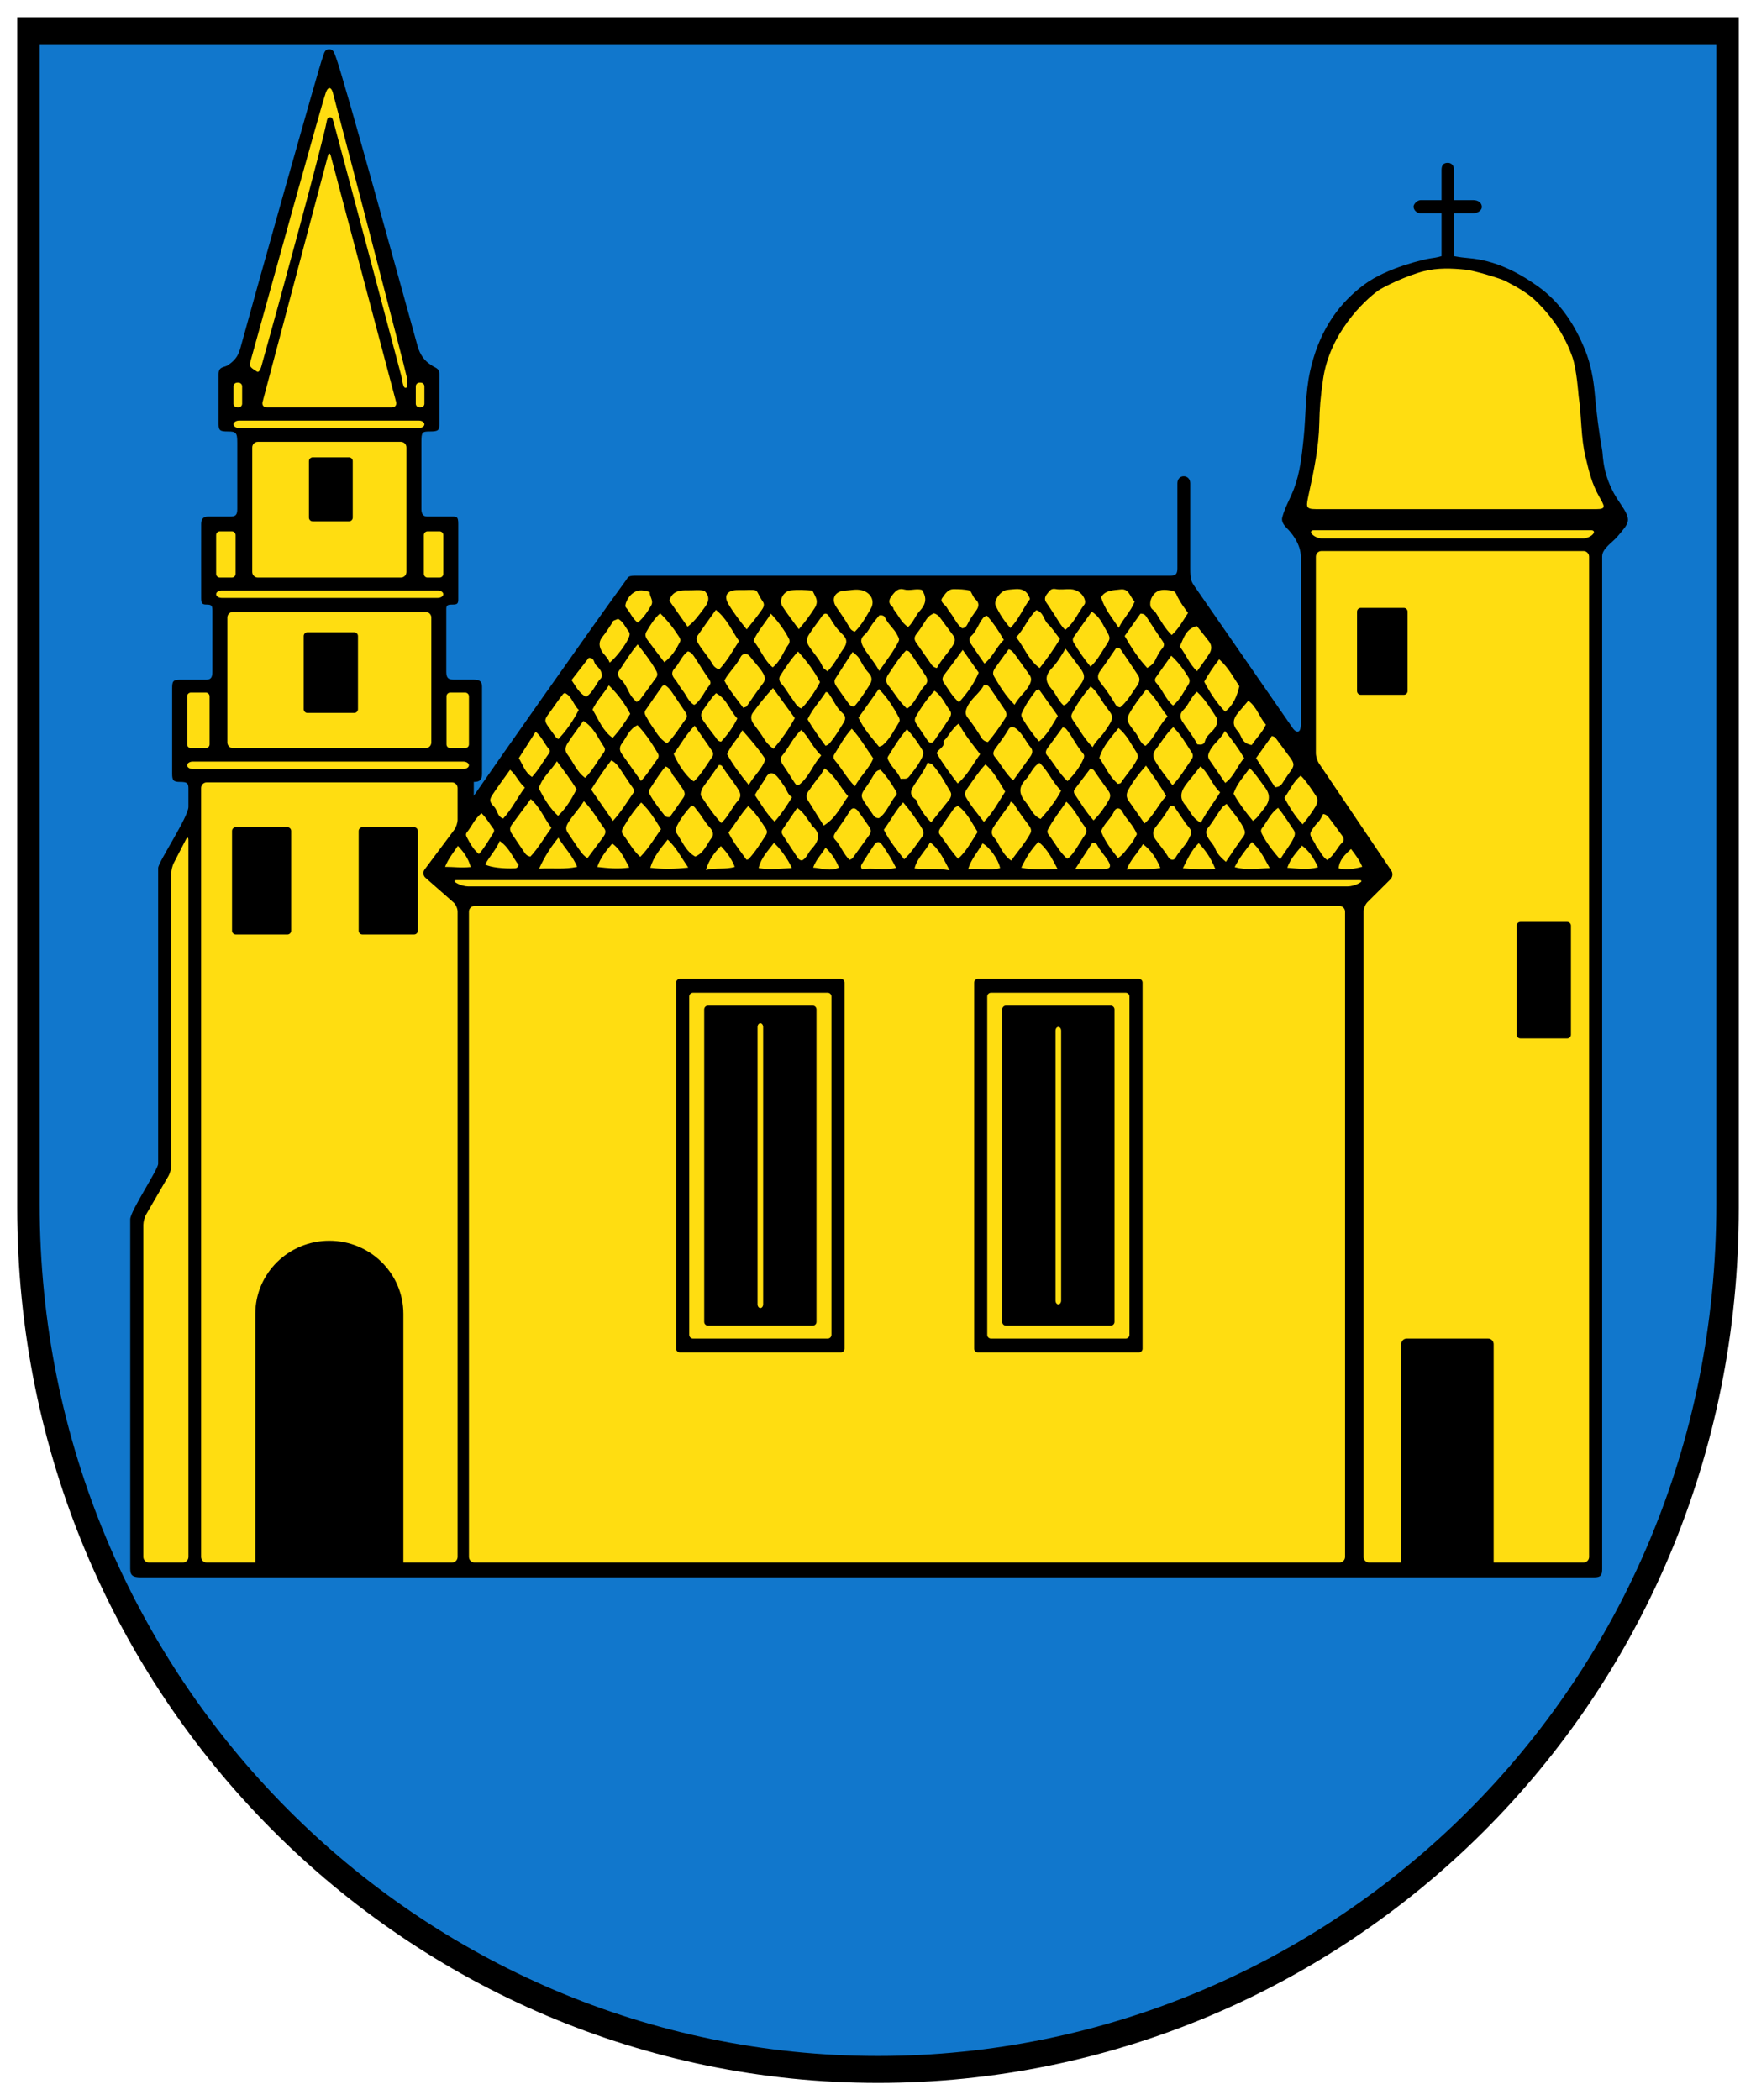 <?xml version="1.0" encoding="utf-8"?>
<!-- Generator: Adobe Illustrator 16.0.3, SVG Export Plug-In . SVG Version: 6.00 Build 0)  -->
<!DOCTYPE svg PUBLIC "-//W3C//DTD SVG 1.1//EN" "http://www.w3.org/Graphics/SVG/1.1/DTD/svg11.dtd">
<svg version="1.1" id="Wappen_Bad_Lausick" xmlns="http://www.w3.org/2000/svg" xmlns:xlink="http://www.w3.org/1999/xlink" x="0px"
	 y="0px" width="510px" height="610px" viewBox="0 0 510 610" enable-background="new 0 0 510 610" xml:space="preserve">
<path fill-rule="evenodd" clip-rule="evenodd" d="M5,350.927C5,318.147,5,5,5,5h500c0,0,0,310.559,0,345.927
	C505,495.485,390.243,605,255,605C118.785,605,5,493.335,5,350.927z"/>
<path fill-rule="evenodd" clip-rule="evenodd" fill="#1177CC" d="M11.521,349.729c0-31.925,0-336.901,0-336.901H498.48
	c0,0,0,302.457,0,336.901c0,140.788-111.765,247.446-243.48,247.446C122.339,597.175,11.521,488.422,11.521,349.729z"/>
<path fill-rule="evenodd" clip-rule="evenodd" d="M61.683,177.426c0-1.503-0.214-1.825-1.68-1.825c-1.362,0-1.579-0.383-1.579-1.934
	c-0.021-5.542,0-18.757,0-21.486c0-1.387,0.582-2.149,2.01-2.149c1.677,0,4.509,0,6.521,0c1.468,0,1.957-0.475,1.957-2.149
	c0-3.446,0-14.065,0-19.336c0-2.911-0.375-3.224-2.718-3.224c-2.243,0-2.717-0.271-2.717-2.148c0-3.894,0-10.697,0-14.503
	c0-2.355,1.732-1.825,2.852-2.685c2.322-1.593,3.038-3.086,3.624-5.373c3.167-11.656,22.941-82.095,23.735-83.871
	c0.453-1.009,0.431-2.37,1.836-2.427c1.415-0.056,1.613,1.271,2.03,2.31c1.962,4.88,20.709,73.033,23.75,83.987
	c0.707,2.436,1.956,4.176,3.863,5.373c1.183,0.93,2.44,0.833,2.44,2.685c0,3.813,0,12.282,0,14.503c0,1.769-0.279,2.148-2.707,2.148
	c-2.377,0-2.511,0.209-2.511,3.224c0,2.86,0,16.033,0,19.336c0,1.447,0.582,2.149,1.63,2.149c1.498,0,5.772-0.019,7.065,0
	c1.593,0,2.012,0,2.012,2.149c0,4.739,0,19.338,0,21.914c0,1.292-0.333,1.506-1.685,1.506c-1.451,0-1.795,0.222-1.795,1.289
	c0,3.25,0,15.198,0,18.193c0,1.852,0.55,2.327,2.298,2.327c1.852,0,4.299,0,5.692,0c1.714,0,2.392,0.537,2.392,2.04
	c0,3.851,0,22.363,0,25.246c0,1.838-0.647,2.418-2.392,2.418c-0.001,0.678-0.001,2.474,0,4.029
	c3.672-5.407,35.537-50.812,44.178-62.567c0.564-0.808,0.606-1.356,2.491-1.356c15.778,0,140.475,0,155.504,0
	c1.677,0,2.175-0.45,2.176-2.148c0-5.017-0.001-20.303,0-24.709c0.012-1.301,0.846-2.024,1.849-2.021
	c1.021-0.003,1.882,0.785,1.879,2.021c-0.011,4.474-0.007,19.714,0,24.709c0.005,3.376,0.299,3.801,1.269,5.259
	c2.972,4.272,25.405,36.665,28.63,41.345c0.899,1.16,2.243,1.546,2.245-1.483c0.008-12.671-0.002-33.296,0-48.311
	c-0.002-3.987-2.863-7.259-4.051-8.439c-0.951-0.941-1.658-1.993-1.363-3.17c0.762-2.898,2.327-5.478,3.384-8.271
	c1.793-4.739,2.288-9.657,2.812-14.601c0.69-6.548,0.449-13.157,1.905-19.668c2.3-10.283,7.188-18.817,15.82-25.168
	c6.649-4.894,17.628-7.298,18.91-7.478c0.961-0.136,2.198-0.302,3.427-0.683c-0.002-3.775-0.002-8.683,0-12.463
	c-1.803-0.009-4.564,0.006-6.063,0c-1.154,0.006-2.036-0.935-2.064-1.88c-0.029-0.814,1.117-1.94,2.064-1.934
	c1.564-0.006,4.412-0.006,6.063,0c-0.002-2.441,0-6.634,0-8.756c0-1.37,0.519-2.061,1.813-2.068c1.08-0.005,1.813,0.772,1.815,2.068
	c0.006,2.405-0.006,6.48,0.004,8.756c1.697-0.006,3.682-0.006,5.523,0c1.521-0.006,2.504,0.775,2.555,1.934
	c0.043,0.991-1.139,1.886-2.555,1.88c-1.658,0.008-3.467-0.002-5.523,0c-0.018,3.851,0.002,9.092,0,12.463
	c1.514,0.301,3.032,0.473,4.303,0.582c7.501,0.648,13.926,3.846,19.927,8.095c6.65,4.708,10.877,11.3,13.826,18.578
	c1.581,3.904,2.413,8.187,2.798,12.494c0.507,5.625,1.19,11.24,2.197,16.805c0.26,1.418-0.027,7.769,5.114,15.106
	c3.535,5.205,2.881,5.513-0.688,9.751c-1.513,1.796-4.44,3.476-4.456,5.758c0.002,5.607,0.002,287.926,0,294.103
	c0.002,1.866-0.385,2.471-2.335,2.47c-19.008,0-404.014,0-422.122,0c-2.262,0-3.044-0.533-3.044-2.47c0-20.961,0-85.091,0-101.521
	c0-2.377,8.108-14.465,8.108-16.116c0-7.458-0.006-81.026,0-85.945c0-1.627,8.791-14.816,8.793-17.727c0.002-0.793,0-3.489,0-5.37
	c0-1.524-0.379-1.88-2.445-1.88c-1.938,0-2.282-0.465-2.282-2.418c0-3.458,0-19.874,0-24.709c0-2.013,0.182-2.576,2.282-2.574
	c2.113-0.002,5.568-0.002,7.675-0.002c1.357,0,1.726-0.781,1.726-2.257C61.683,190.093,61.683,180.246,61.683,177.426z"/>
<g>
	<path fill-rule="evenodd" clip-rule="evenodd" fill="#FFDD11" d="M53.984,243.862c0.409-0.792,0.743-0.711,0.743,0.181v208.182
		c0,0.892-0.729,1.621-1.621,1.621h-9.854c-0.892,0-1.621-0.729-1.621-1.621v-96.452c0-0.892,0.366-2.252,0.814-3.023l6.48-11.164
		c0.448-0.771,0.814-2.131,0.814-3.023v-84.851c0-0.892,0.334-2.27,0.743-3.062L53.984,243.862z"/>
</g>
<g>
	<path fill-rule="evenodd" clip-rule="evenodd" fill="#FFDD11" d="M132.903,452.225c0,0.892-0.729,1.621-1.621,1.621H60.023
		c-0.892,0-1.621-0.729-1.621-1.621V228.873c0-0.892,0.729-1.621,1.621-1.621h71.259c0.892,0,1.621,0.729,1.621,1.621v9.225
		c0,0.892-0.437,2.206-0.97,2.92l-8.628,11.555c-0.533,0.714-0.422,1.78,0.248,2.369l8.132,7.145
		c0.67,0.588,1.218,1.799,1.218,2.691V452.225z"/>
</g>
<g>
	<path fill-rule="evenodd" clip-rule="evenodd" fill="#FFDD11" d="M137.818,453.846c-0.892,0-1.621-0.729-1.621-1.621V264.776
		c0-0.892,0.729-1.621,1.621-1.621h251.213c0.892,0,1.621,0.729,1.621,1.621v187.448c0,0.892-0.729,1.621-1.621,1.621H137.818z"/>
</g>
<path fill-rule="evenodd" clip-rule="evenodd" d="M117.151,381.629c0-11.737-9.625-21.248-21.499-21.248
	c-11.875,0-21.501,9.511-21.501,21.248l0,73.504h42.999V381.629z"/>
<g>
	<path fill-rule="evenodd" clip-rule="evenodd" fill="#FFDD11" d="M132.501,256.428c-0.778-0.436-0.685-0.792,0.207-0.792h261.976
		c0.892,0,0.984,0.356,0.207,0.792l-0.434,0.242c-0.777,0.436-2.144,0.792-3.035,0.792H135.969c-0.892,0-2.258-0.356-3.036-0.792
		L132.501,256.428z"/>
</g>
<g>
	<path fill-rule="evenodd" clip-rule="evenodd" fill="#FFDD11" d="M459.902,160.055c0.892,0,1.621,0.729,1.621,1.621v290.549
		c0,0.892-0.729,1.621-1.621,1.621h-62.25c-0.892,0-1.621-0.729-1.621-1.621V264.776c0-0.892,0.518-2.135,1.149-2.764l6.67-6.63
		c0.632-0.628,0.741-1.748,0.243-2.486l-21.012-31.154c-0.498-0.739-0.906-2.073-0.906-2.965v-57.101
		c0-0.892,0.729-1.621,1.621-1.621H459.902z"/>
</g>
<g>
	<path fill-rule="evenodd" clip-rule="evenodd" d="M432.184,455.673c0.892,0,1.621-0.729,1.621-1.621v-63.634
		c0-0.892-0.729-1.621-1.621-1.621h-23.605c-0.892,0-1.621,0.729-1.621,1.621v63.634c0,0.892,0.729,1.621,1.621,1.621H432.184z"/>
</g>
<g>
	<path fill-rule="evenodd" clip-rule="evenodd" fill="#FFDD11" d="M462.074,154.007c0.892,0,1.133,0.532,0.535,1.182
		s-1.815,1.182-2.707,1.182h-76.105c-0.892,0-2.11-0.532-2.709-1.182s-0.358-1.182,0.533-1.182H462.074z"/>
</g>
<path fill-rule="evenodd" clip-rule="evenodd" fill="#FFDD11" d="M463.695,147.883c-6.014,0.001-72.588,0-81.52,0
	c-3.197,0-2.787-0.832-2.041-4.492c1.49-6.754,2.891-13.504,3.031-20.47c0.089-4.262,0.301-7.218,1.096-12.754
	c1.92-13.339,11.904-22.806,15.993-25.749c1.631-1.176,8.545-4.46,13.304-5.656c4.04-1.014,8.047-0.848,12.1-0.436
	c2.758,0.28,10.3,2.658,11.362,3.205c3.355,1.727,6.654,3.491,9.393,6.207c4.638,4.604,8.095,9.813,10.271,15.996
	c1.241,3.538,1.769,11.069,1.792,11.237c0.906,5.951,0.605,12.036,2.048,17.924c1.057,4.304,1.735,7.413,3.906,11.323
	C466.006,146.984,466.615,147.883,463.695,147.883z"/>
<g>
	<path fill-rule="evenodd" clip-rule="evenodd" fill="#FFDD11" d="M125.271,215.662c0,0.892-0.729,1.621-1.621,1.621H67.652
		c-0.892,0-1.621-0.729-1.621-1.621V179.37c0-0.892,0.729-1.621,1.621-1.621l55.998,0c0.892,0,1.621,0.729,1.621,1.621V215.662z"/>
</g>
<g>
	<path fill-rule="evenodd" clip-rule="evenodd" fill="#FFDD11" d="M116.422,128.331c0.892,0,1.621,0.729,1.621,1.621v36.185
		c0,0.892-0.729,1.621-1.621,1.621h-41.54c-0.892,0-1.621-0.729-1.621-1.621v-36.185c0-0.892,0.729-1.621,1.621-1.621H116.422z"/>
</g>
<g>
	<path fill-rule="evenodd" clip-rule="evenodd" fill="#FFDD11" d="M95.236,45.242c0.229-0.862,0.603-0.862,0.831,0l18.979,71.532
		c0.229,0.862-0.314,1.567-1.206,1.567h-36.38c-0.892,0-1.434-0.705-1.206-1.567L95.236,45.242z"/>
</g>
<path fill-rule="evenodd" clip-rule="evenodd" fill="#FFDD11" d="M117.747,112.651c-0.749,0-0.952-2.531-1.177-3.402
	c-0.574-2.215-17.935-67.391-19.701-73.858c-0.151-0.303-0.193-1.323-0.996-1.322c-0.703,0.001-0.891,0.603-1.006,1.267
	c-1.001,5.69-13.919,53.167-18.96,71.076c-0.109,0.39-0.614,1.997-1.311,1.493c-0.713-0.469-1.368-0.816-1.791-1.326
	c-0.437-0.526-0.11-1.471,0.195-2.552C77.153,89.08,93.48,30.02,94.445,27.489c0.545-2.182,1.754-2.858,2.365-0.023
	c0.726,2.538,21.23,80.999,21.328,82.061C118.384,111.468,118.492,112.651,117.747,112.651z"/>
<g>
	<path fill-rule="evenodd" clip-rule="evenodd" fill="#FFDD11" d="M54.348,222.279c0-0.591,0.729-1.075,1.621-1.075h78.606
		c0.892,0,1.621,0.483,1.621,1.075c0,0.591-0.729,1.074-1.621,1.074H55.969C55.077,223.354,54.348,222.87,54.348,222.279z"/>
</g>
<g>
	<path fill-rule="evenodd" clip-rule="evenodd" fill="#FFDD11" d="M62.771,172.593c0-0.591,0.729-1.074,1.621-1.074h62.737
		c0.892,0,1.621,0.483,1.621,1.074s-0.729,1.074-1.621,1.074H64.393C63.501,173.667,62.771,173.184,62.771,172.593z"/>
</g>
<g>
	<path fill-rule="evenodd" clip-rule="evenodd" fill="#FFDD11" d="M67.826,123.243c0-0.591,0.729-1.074,1.621-1.074h52.193
		c0.892,0,1.621,0.483,1.621,1.074s-0.729,1.074-1.621,1.074H69.447C68.555,124.317,67.826,123.834,67.826,123.243z"/>
</g>
<g>
	<path fill-rule="evenodd" clip-rule="evenodd" fill="#FFDD11" d="M54.348,202.249c0-0.594,0.486-1.081,1.081-1.081h4.36
		c0.594,0,1.081,0.486,1.081,1.081v13.954c0,0.594-0.486,1.081-1.081,1.081h-4.36c-0.594,0-1.081-0.486-1.081-1.081V202.249z"/>
</g>
<g>
	<path fill-rule="evenodd" clip-rule="evenodd" fill="#FFDD11" d="M129.673,202.249c0-0.594,0.486-1.081,1.081-1.081h4.362
		c0.594,0,1.081,0.486,1.081,1.081v13.954c0,0.594-0.486,1.081-1.081,1.081h-4.362c-0.594,0-1.081-0.486-1.081-1.081V202.249z"/>
</g>
<g>
	<path fill-rule="evenodd" clip-rule="evenodd" fill="#FFDD11" d="M68.423,166.678c0,0.594-0.486,1.081-1.081,1.081h-3.491
		c-0.594,0-1.081-0.486-1.081-1.081V155.41c0-0.594,0.486-1.081,1.081-1.081h3.491c0.594,0,1.081,0.486,1.081,1.081V166.678z"/>
</g>
<g>
	<path fill-rule="evenodd" clip-rule="evenodd" fill="#FFDD11" d="M128.751,166.678c0,0.594-0.486,1.081-1.081,1.081h-3.492
		c-0.594,0-1.081-0.486-1.081-1.081V155.41c0-0.594,0.486-1.081,1.081-1.081h3.492c0.594,0,1.081,0.486,1.081,1.081V166.678z"/>
</g>
<g>
	<path fill-rule="evenodd" clip-rule="evenodd" fill="#FFDD11" d="M67.826,112.222c0-0.594,0.486-1.081,1.081-1.081h0.338
		c0.594,0,1.081,0.486,1.081,1.081v5.038c0,0.594-0.486,1.081-1.081,1.081h-0.338c-0.594,0-1.081-0.486-1.081-1.081V112.222z"/>
</g>
<g>
	<path fill-rule="evenodd" clip-rule="evenodd" fill="#FFDD11" d="M120.76,112.222c0-0.594,0.486-1.081,1.081-1.081h0.34
		c0.594,0,1.081,0.486,1.081,1.081v5.038c0,0.594-0.486,1.081-1.081,1.081h-0.34c-0.594,0-1.081-0.486-1.081-1.081V112.222z"/>
</g>
<g>
	<path fill-rule="evenodd" clip-rule="evenodd" d="M89.728,133.924c0-0.594,0.486-1.081,1.081-1.081h10.557
		c0.594,0,1.081,0.486,1.081,1.081v16.424c0,0.594-0.486,1.081-1.081,1.081H90.808c-0.594,0-1.081-0.486-1.081-1.081V133.924z"/>
</g>
<g>
	<path fill-rule="evenodd" clip-rule="evenodd" d="M103.966,205.996c0,0.594-0.486,1.081-1.081,1.081H89.287
		c-0.594,0-1.081-0.486-1.081-1.081v-21.257c0-0.594,0.486-1.081,1.081-1.081h13.599c0.594,0,1.081,0.486,1.081,1.081V205.996z"/>
</g>
<g>
	<path fill-rule="evenodd" clip-rule="evenodd" d="M84.565,270.347c0,0.594-0.486,1.081-1.081,1.081H68.471
		c-0.594,0-1.081-0.486-1.081-1.081v-28.993c0-0.594,0.486-1.081,1.081-1.081h15.014c0.594,0,1.081,0.486,1.081,1.081V270.347z"/>
</g>
<g>
	<path fill-rule="evenodd" clip-rule="evenodd" d="M121.343,270.347c0,0.594-0.486,1.081-1.081,1.081h-15.012
		c-0.594,0-1.081-0.486-1.081-1.081v-28.993c0-0.594,0.486-1.081,1.081-1.081h15.012c0.594,0,1.081,0.486,1.081,1.081V270.347z"/>
</g>
<g>
	<path fill-rule="evenodd" clip-rule="evenodd" d="M408.805,200.733c0,0.594-0.486,1.081-1.081,1.081h-12.51
		c-0.595,0-1.081-0.486-1.081-1.081v-23.085c0-0.594,0.486-1.081,1.081-1.081h12.51c0.595,0,1.081,0.486,1.081,1.081V200.733z"/>
</g>
<g>
	<path fill-rule="evenodd" clip-rule="evenodd" d="M456.252,300.535c0,0.594-0.486,1.081-1.081,1.081h-13.6
		c-0.595,0-1.081-0.486-1.081-1.081v-31.679c0-0.594,0.486-1.081,1.081-1.081h13.6c0.595,0,1.081,0.486,1.081,1.081V300.535z"/>
</g>
<g>
	<path fill-rule="evenodd" clip-rule="evenodd" d="M245.286,391.743c0,0.595-0.486,1.081-1.081,1.081h-46.752
		c-0.594,0-1.081-0.486-1.081-1.081V285.401c0-0.594,0.486-1.081,1.081-1.081h46.752c0.594,0,1.081,0.486,1.081,1.081V391.743z"/>
</g>
<g>
	<path fill-rule="evenodd" clip-rule="evenodd" fill="#FFDD11" d="M241.481,387.716c0,0.595-0.486,1.081-1.081,1.081h-39.144
		c-0.594,0-1.081-0.486-1.081-1.081V289.43c0-0.594,0.486-1.081,1.081-1.081H240.4c0.594,0,1.081,0.486,1.081,1.081V387.716z"/>
</g>
<g>
	<path fill-rule="evenodd" clip-rule="evenodd" d="M237.133,383.956c0,0.595-0.486,1.081-1.081,1.081h-30.448
		c-0.594,0-1.081-0.486-1.081-1.081v-90.767c0-0.594,0.486-1.081,1.081-1.081h30.448c0.594,0,1.081,0.486,1.081,1.081V383.956z"/>
</g>
<g>
	<path fill-rule="evenodd" clip-rule="evenodd" fill="#FFDD11" d="M220.014,298.292c0-0.594,0.367-1.081,0.815-1.081
		s0.815,0.486,0.815,1.081v80.56c0,0.595-0.367,1.081-0.815,1.081s-0.815-0.486-0.815-1.081V298.292z"/>
</g>
<g>
	<path fill-rule="evenodd" clip-rule="evenodd" d="M331.836,391.743c0,0.595-0.486,1.081-1.081,1.081h-46.752
		c-0.595,0-1.081-0.486-1.081-1.081V285.401c0-0.594,0.486-1.081,1.081-1.081h46.752c0.595,0,1.081,0.486,1.081,1.081V391.743z"/>
</g>
<g>
	<path fill-rule="evenodd" clip-rule="evenodd" fill="#FFDD11" d="M328.031,387.716c0,0.595-0.486,1.081-1.081,1.081h-39.143
		c-0.595,0-1.081-0.486-1.081-1.081V289.43c0-0.594,0.486-1.081,1.081-1.081h39.143c0.595,0,1.081,0.486,1.081,1.081V387.716z"/>
</g>
<g>
	<path fill-rule="evenodd" clip-rule="evenodd" d="M323.684,383.956c0,0.595-0.486,1.081-1.081,1.081h-30.447
		c-0.595,0-1.081-0.486-1.081-1.081v-90.767c0-0.594,0.486-1.081,1.081-1.081h30.447c0.595,0,1.081,0.486,1.081,1.081V383.956z"/>
</g>
<g>
	<path fill-rule="evenodd" clip-rule="evenodd" fill="#FFDD11" d="M307.377,378.86c-0.448,0-0.814-0.486-0.814-1.081v-78.414
		c0-0.594,0.366-1.081,0.814-1.081s0.814,0.486,0.814,1.081v78.414C308.191,378.374,307.825,378.86,307.377,378.86z"/>
</g>
<path fill-rule="evenodd" clip-rule="evenodd" fill="#FFDD11" d="M224.644,217.51c-1.297-0.971-2.12-1.88-2.796-3.009
	c-0.877-1.467-1.963-2.81-2.969-4.201c-0.774-1.075-1.007-2.235-0.201-3.332c1.737-2.364,3.559-4.667,5.824-7.108
	c2.141,2.952,4.167,5.743,6.334,8.728C229.117,211.758,227.029,214.689,224.644,217.51z"/>
<path fill-rule="evenodd" clip-rule="evenodd" fill="#FFDD11" d="M207.905,177.146c3.305,2.622,4.618,6.057,6.735,9.046
	c-1.781,2.771-3.367,5.695-5.752,8.231c-0.862-0.224-1.56-0.831-1.934-1.5c-1.178-2.108-2.859-3.858-4.099-5.918
	c-0.483-0.801-0.809-1.582-0.26-2.38C204.279,182.179,206.028,179.779,207.905,177.146z"/>
<path fill-rule="evenodd" clip-rule="evenodd" fill="#FFDD11" d="M317.332,217.009c-2.518-2.526-3.967-5.358-5.79-7.923
	c-0.43-0.604-0.525-1.182-0.154-1.905c1.431-2.797,3.257-5.312,5.355-7.804c1.733,1.313,2.587,3.153,3.656,4.726
	c2.911,4.269,3.803,3.531,0.412,8.429C319.778,214.027,318.313,215.122,317.332,217.009z"/>
<path fill-rule="evenodd" clip-rule="evenodd" fill="#FFDD11" d="M178.004,238.442c-2.264-3.263-4.251-6.129-6.322-9.114
	c1.86-2.896,3.699-5.732,5.858-8.483c1.544,0.765,2.321,2.192,3.141,3.388c1.007,1.471,1.934,3.008,3.008,4.444
	c0.388,0.517,0.613,1.125,0.229,1.671C182.071,232.984,180.445,235.792,178.004,238.442z"/>
<path fill-rule="evenodd" clip-rule="evenodd" fill="#FFDD11" d="M193.089,198.958c0.887,0.536,1.532,1.316,2.105,2.171
	c1.203,1.784,2.395,3.574,3.613,5.347c0.51,0.743,0.999,1.55,0.379,2.36c-1.794,2.345-3.228,4.976-5.447,7.08
	c-2.271-1.301-3.255-3.454-4.586-5.293c-0.604-0.832-1.053-1.772-1.586-2.657c-0.336-0.556-0.47-1.128-0.084-1.693
	c1.599-2.328,3.206-4.649,4.834-6.954C192.444,199.141,192.767,199.102,193.089,198.958z"/>
<path fill-rule="evenodd" clip-rule="evenodd" fill="#FFDD11" d="M324.188,188.198c0.777-0.061,1.089,0.134,1.275,0.409
	c1.717,2.523,3.43,5.052,5.104,7.606c0.649,0.993,0.323,2.02-0.28,2.889c-1.546,2.225-2.867,4.634-4.956,6.366
	c-0.656-0.093-1.061-0.333-1.348-0.828c-1.291-2.221-2.735-4.342-4.351-6.342c-0.938-1.161-0.995-2.213-0.075-3.458
	C321.215,192.602,322.751,190.276,324.188,188.198z"/>
<path fill-rule="evenodd" clip-rule="evenodd" fill="#FFDD11" d="M286.912,215.534c-1.623-0.267-1.986-1.487-2.562-2.374
	c-1.025-1.582-2.057-3.155-3.245-4.615c-0.812-0.993-0.783-1.835-0.278-3.028c1.128-2.655,3.727-4.117,4.914-6.523
	c0.877-0.189,1.367,0.216,1.702,0.701c1.47,2.112,2.888,4.257,4.323,6.388c0.569,0.843,0.772,1.661,0.141,2.608
	C290.341,211.04,288.803,213.407,286.912,215.534z"/>
<path fill-rule="evenodd" clip-rule="evenodd" fill="#FFDD11" d="M278.132,227.563c-2.24-2.991-4.37-5.77-6.08-8.809
	c0.535-1.318,2.501-1.758,1.985-3.533c1.135-0.939,1.742-2.297,2.717-3.371c0.508-0.562,0.904-1.226,1.738-1.667
	c1.662,3.282,4.001,6.036,6.174,8.877C282.482,222.052,280.992,225.177,278.132,227.563z"/>
<path fill-rule="evenodd" clip-rule="evenodd" fill="#FFDD11" d="M263.415,205.832c-2.254-2.017-3.691-4.642-5.543-6.923
	c-0.665-0.818-0.572-2.014,0.044-2.908c1.674-2.441,3.193-5.01,5.203-7.033c0.855,0.016,1.135,0.515,1.406,0.914
	c1.453,2.099,2.88,4.213,4.277,6.349c0.591,0.905,0.777,1.862-0.086,2.757c-1.832,1.901-2.618,4.54-4.591,6.338
	C263.945,205.487,263.729,205.612,263.415,205.832z"/>
<path fill-rule="evenodd" clip-rule="evenodd" fill="#FFDD11" d="M302.228,237.875c-2.357-1.026-2.952-3.274-4.303-4.86
	c-1.817-2.137-2.349-4.198-0.022-6.602c1.415-1.465,1.994-3.701,4.016-4.822c2.563,2.36,3.707,5.647,6.271,8.058
	C306.605,232.714,304.498,235.322,302.228,237.875z"/>
<path fill-rule="evenodd" clip-rule="evenodd" fill="#FFDD11" d="M269.422,221.519c0.709,0.268,1.122,0.3,1.331,0.522
	c2.179,2.355,3.641,5.191,5.265,7.909c0.466,0.776,0.173,1.687-0.396,2.405c-1.688,2.142-3.398,4.267-5.181,6.496
	c-1.583-1.508-2.732-3.255-3.731-5.107c-0.286-0.526-0.392-1.271-0.826-1.578c-2.001-1.413-1.269-2.78-0.229-4.365
	C266.965,225.811,268.409,223.896,269.422,221.519z"/>
<path fill-rule="evenodd" clip-rule="evenodd" fill="#FFDD11" d="M307.85,185.616c-1.822,2.996-3.749,5.681-5.898,8.434
	c-3.288-2.391-4.423-5.965-6.818-8.968c2.314-2.356,3.388-5.521,5.824-7.848c2.123,0.535,2.106,2.787,3.371,3.987
	C305.604,182.433,306.563,183.974,307.85,185.616z"/>
<path fill-rule="evenodd" clip-rule="evenodd" fill="#FFDD11" d="M272.111,194.038c-1.084-0.224-1.401-0.767-1.741-1.246
	c-1.438-2.024-2.838-4.069-4.267-6.101c-0.61-0.871-0.668-1.621,0.063-2.541c1.057-1.336,1.961-2.798,2.882-4.238
	c0.532-0.831,1.261-1.374,2.196-1.768c0.745,0.193,1.334,0.668,1.803,1.294c1.25,1.682,2.474,3.384,3.738,5.058
	c0.72,0.952,0.66,1.815,0.047,2.827C275.41,189.675,273.369,191.569,272.111,194.038z"/>
<path fill-rule="evenodd" clip-rule="evenodd" fill="#FFDD11" d="M209.493,239.071c-2.212-2.346-3.939-4.996-5.715-7.612
	c-0.458-0.674-0.211-1.306,0.004-1.954c0.334-1.004,1.083-1.751,1.675-2.594c1.119-1.596,2.254-3.183,3.329-4.697
	c0.966-0.105,1.1,0.631,1.399,1.084c1.423,2.143,3.125,4.093,4.417,6.334c0.619,1.07,0.522,2.017-0.211,2.844
	C212.618,234.478,211.632,237.025,209.493,239.071z"/>
<path fill-rule="evenodd" clip-rule="evenodd" fill="#FFDD11" d="M231.761,189.236c2.552,2.806,4.719,5.642,6.383,8.887
	c-1.078,2.313-4.205,6.749-5.438,7.642c-1.303-0.451-1.827-1.744-2.575-2.708c-1.14-1.47-1.975-3.16-3.268-4.555
	c-0.499-0.538-0.751-1.449-0.293-2.177C228.108,193.891,229.7,191.486,231.761,189.236z"/>
<path fill-rule="evenodd" clip-rule="evenodd" fill="#FFDD11" d="M255.307,216.9c-2.131-2.661-4.432-5.061-5.973-8.445
	c1.836-2.585,3.792-5.341,5.916-8.333c2.497,2.536,4.234,5.312,5.797,8.211c0.259,0.48,0.36,0.984,0.06,1.466
	c-1.45,2.317-2.632,4.824-4.757,6.664C256.168,216.623,255.883,216.667,255.307,216.9z"/>
<path fill-rule="evenodd" clip-rule="evenodd" fill="#FFDD11" d="M169.947,225.931c-2.5-1.782-3.459-4.631-5.211-6.886
	c-0.79-1.013-0.513-2.203,0.101-3.142c1.431-2.191,3.01-4.288,4.587-6.5c3.069,1.835,4.24,4.984,6.058,7.618
	c0.46,0.667,0.07,1.345-0.354,1.896C173.368,221.211,172.076,223.849,169.947,225.931z"/>
<path fill-rule="evenodd" clip-rule="evenodd" fill="#FFDD11" d="M154.149,232.099c2.708,2.38,3.897,5.583,5.991,8.363
	c-2.08,2.851-3.795,5.884-6.098,8.351c-1.154-0.193-1.532-0.92-1.961-1.539c-1.176-1.694-2.285-3.434-3.452-5.136
	c-0.613-0.896-0.629-1.742,0.018-2.612C150.44,237.111,152.229,234.692,154.149,232.099z"/>
<path fill-rule="evenodd" clip-rule="evenodd" fill="#FFDD11" d="M240.335,195.003c-0.608-0.531-1.174-0.793-1.349-1.215
	c-0.934-2.252-2.643-3.99-3.961-5.981c-0.818-1.236-0.892-2.205-0.066-3.507c1.149-1.812,2.49-3.478,3.704-5.237
	c0.817-1.186,1.565-1.073,2.294,0.241c0.984,1.776,2.114,3.418,3.62,4.834c1.546,1.455,1.583,2.648,0.307,4.42
	C243.393,190.625,242.315,192.987,240.335,195.003z"/>
<path fill-rule="evenodd" clip-rule="evenodd" fill="#FFDD11" d="M340.53,228.096c-1.836-2.532-3.739-4.719-5.146-7.275
	c-0.621-1.135-0.519-2.112,0.243-3.095c1.663-2.145,3-4.543,5.125-6.529c2.251,2.204,3.745,4.896,5.416,7.452
	c0.423,0.645,0.311,1.336-0.111,1.937C344.353,223.018,342.896,225.628,340.53,228.096z"/>
<path fill-rule="evenodd" clip-rule="evenodd" fill="#FFDD11" d="M356.226,233.484c1.785,2.411,3.7,4.464,4.957,7.011
	c0.468,0.954,0.597,1.586-0.1,2.521c-1.738,2.327-3.313,4.773-5.052,7.312c-1.224-1.095-2.471-2.183-3.075-3.789
	c-0.487-1.302-1.582-2.191-2.22-3.417c-0.524-1.008-0.555-1.889,0.043-2.599c1.595-1.903,2.717-4.117,4.245-6.058
	C355.28,234.139,355.679,233.922,356.226,233.484z"/>
<path fill-rule="evenodd" clip-rule="evenodd" fill="#FFDD11" d="M285.759,238.727c-1.949-2.501-3.825-4.684-5.241-7.217
	c-0.517-0.919-0.098-1.76,0.353-2.406c1.655-2.371,3.237-4.808,5.341-7.083c2.572,2.264,3.978,5.167,5.719,7.919
	C290,232.957,288.399,236.027,285.759,238.727z"/>
<path fill-rule="evenodd" clip-rule="evenodd" fill="#FFDD11" d="M184.873,203.892c-0.886-0.89-1.55-1.584-2.031-2.539
	c-0.722-1.432-1.37-2.961-2.59-4.081c-0.744-0.685-0.989-1.67-0.556-2.296c1.771-2.548,3.319-5.267,5.499-7.797
	c1.927,2.473,3.727,4.716,5.152,7.23c0.427,0.757,0.865,1.521,0.242,2.381c-1.556,2.141-3.106,4.286-4.685,6.409
	C185.716,203.45,185.354,203.576,184.873,203.892z"/>
<path fill-rule="evenodd" clip-rule="evenodd" fill="#FFDD11" d="M293.541,232.832c0.527,0.38,0.806,0.485,0.921,0.682
	c1.325,2.246,2.942,4.292,4.468,6.401c0.466,0.648,0.737,1.363,0.312,2.159c-1.521,2.847-3.672,5.229-5.558,7.893
	c-1.712-1.205-2.549-2.719-3.388-4.184c-0.47-0.814-0.828-1.699-1.488-2.381c-1.106-1.153-0.888-2.303-0.077-3.463
	c1.162-1.667,2.32-3.333,3.533-4.964C292.724,234.36,293.239,233.791,293.541,232.832z"/>
<path fill-rule="evenodd" clip-rule="evenodd" fill="#FFDD11" d="M239.5,223.178c3.048,2.169,4.479,5.4,6.836,8.112
	c-2.21,3.021-3.619,6.426-7.111,8.509c-1.622-2.593-3.116-4.982-4.609-7.373c-0.574-0.921-0.444-1.774,0.193-2.626
	c1.131-1.517,2.121-3.157,3.396-4.54C238.699,224.724,238.8,224.097,239.5,223.178z"/>
<path fill-rule="evenodd" clip-rule="evenodd" fill="#FFDD11" d="M319.286,220.146c1.038-3.511,3.418-5.912,5.564-8.681
	c2.521,2.117,3.682,4.727,5.214,7.053c0.398,0.6,0.567,1.336,0.126,2.176c-1.282,2.44-3.185,4.446-4.678,6.736
	c-0.104,0.159-0.474,0.152-0.827,0.253C322.27,225.681,321.071,222.792,319.286,220.146z"/>
<path fill-rule="evenodd" clip-rule="evenodd" fill="#FFDD11" d="M210.364,197.667c1.456-2.604,3.525-4.372,4.701-6.781
	c0.577-1.181,1.947-1.274,2.749-0.2c1.22,1.634,2.732,3.028,3.771,4.819c0.637,1.095,0.848,1.896-0.002,3
	c-1.645,2.134-3.146,4.377-4.679,6.595c-0.243,0.353-0.618,0.224-1.014,0.524C213.981,202.994,211.868,200.556,210.364,197.667z"/>
<path fill-rule="evenodd" clip-rule="evenodd" fill="#FFDD11" d="M169.569,232.71c2.526,2.538,4.03,5.347,5.903,7.884
	c0.682,0.925,0.281,1.779-0.318,2.582c-1.471,1.974-2.94,3.95-4.52,6.07c-0.836-0.458-1.453-1.163-1.974-1.88
	c-1.305-1.796-2.517-3.663-3.76-5.504c-0.627-0.934-0.592-1.693,0.043-2.776C166.243,236.874,168.097,235.125,169.569,232.71z"/>
<path fill-rule="evenodd" clip-rule="evenodd" fill="#FFDD11" d="M332.837,222.389c2.123,3.029,4.132,5.753,5.848,8.856
	c-2.295,2.442-3.567,5.601-6.281,7.932c-1.611-2.302-3.102-4.455-4.616-6.592c-0.729-1.027-0.711-2.027-0.113-3.116
	C329.033,226.996,330.719,224.765,332.837,222.389z"/>
<path fill-rule="evenodd" clip-rule="evenodd" fill="#FFDD11" d="M309.707,232.872c2.458,2.302,3.599,4.93,5.288,7.161
	c0.482,0.64,0.802,1.534,0.177,2.395c-1.545,2.132-2.648,4.567-4.497,6.491c-0.167,0.177-0.414,0.277-0.757,0.497
	c-2.255-2.007-3.6-4.703-5.405-7.037c-0.352-0.457-0.396-0.983-0.151-1.452C305.823,238.149,307.774,235.703,309.707,232.872z"/>
<path fill-rule="evenodd" clip-rule="evenodd" fill="#FFDD11" d="M195.665,219.019c1.911-2.673,3.549-5.619,6.073-8.243
	c1.822,2.632,3.463,4.988,5.086,7.359c0.37,0.54,0.382,1.176,0.025,1.698c-1.682,2.445-3.158,5.05-5.304,7.116
	C199.858,226.182,197.034,222.343,195.665,219.019z"/>
<path fill-rule="evenodd" clip-rule="evenodd" fill="#FFDD11" d="M339.116,208.098c-2.579,2.64-3.733,6.134-6.428,8.549
	c-1.615-0.813-1.916-2.562-2.889-3.801c-2.995-3.814-2.98-3.876-0.429-7.82c1.057-1.63,2.307-3.137,3.564-4.824
	C335.704,202.478,336.979,205.613,339.116,208.098z"/>
<path fill-rule="evenodd" clip-rule="evenodd" fill="#FFDD11" d="M256.688,241.009c1.992-2.696,3.348-5.476,5.62-7.953
	c2.117,2.54,3.977,5.019,5.545,7.708c0.429,0.735,0.464,1.616,0.016,2.211c-1.641,2.171-3.054,4.533-5.263,6.609
	C260.39,246.779,258.219,244.126,256.688,241.009z"/>
<path fill-rule="evenodd" clip-rule="evenodd" fill="#FFDD11" d="M348.762,238.974c-2.294-1.182-2.881-2.989-3.979-4.369
	c-0.105-0.131-0.131-0.334-0.245-0.452c-2.453-2.471-1.403-4.721,0.417-6.945c1.191-1.456,2.343-2.938,3.684-4.62
	c2.502,2.086,3.285,5.281,5.723,7.553C352.573,233.099,350.405,235.789,348.762,238.974z"/>
<path fill-rule="evenodd" clip-rule="evenodd" fill="#FFDD11" d="M309.445,188.394c1.701,2.251,3.056,4.001,4.358,5.783
	c1.362,1.858,1.343,2.837,0.067,4.597c-1.054,1.45-2.083,2.917-3.095,4.394c-0.479,0.704-0.914,1.432-1.889,1.713
	c-1.513-1.367-2.2-3.283-3.466-4.755c-1.802-2.096-2.083-3.767,0.079-6.042C306.953,192.558,308.158,190.648,309.445,188.394z"/>
<path fill-rule="evenodd" clip-rule="evenodd" fill="#FFDD11" d="M186.164,226.835c-1.923-2.713-3.729-5.277-5.557-7.825
	c-0.748-1.042-0.742-2.078,0.018-3.071c1.379-1.801,2.075-4.158,4.528-5.305c2.331,2.431,4.207,5.263,5.917,8.215
	c0.351,0.602,0.238,1.138-0.16,1.666C189.375,222.54,188.127,224.782,186.164,226.835z"/>
<path fill-rule="evenodd" clip-rule="evenodd" fill="#FFDD11" d="M248.287,228.39c-2.328-2.364-3.731-5.062-5.675-7.355
	c-0.442-0.521-0.767-1.176-0.315-1.895c1.581-2.521,2.984-5.169,5.092-7.486c2.494,2.75,4.214,5.784,6.239,8.639
	C252.38,223.32,249.855,225.428,248.287,228.39z"/>
<path fill-rule="evenodd" clip-rule="evenodd" fill="#FFDD11" d="M238.502,219.42c-2.259,2.566-3.32,5.648-5.651,7.862
	c-1.174,1.114-1.402,1.125-2.261-0.204c-1.061-1.644-2.102-3.304-3.207-4.919c-0.591-0.861-0.937-1.85-0.268-2.625
	c2.001-2.322,3.131-5.282,5.619-7.528C235.001,214.249,236.102,217.214,238.502,219.42z"/>
<path fill-rule="evenodd" clip-rule="evenodd" fill="#FFDD11" d="M326.637,184.728c1.618-2.284,3.137-4.424,4.589-6.473
	c0.885-0.038,1.344,0.314,1.688,0.833c1.547,2.347,3.039,4.731,4.662,7.024c0.608,0.856,0.667,1.431-0.025,2.232
	c-0.887,1.021-1.464,2.248-2.068,3.461c-0.448,0.906-1.229,1.624-2.29,2.203C330.597,191.213,328.57,188.123,326.637,184.728z"/>
<path fill-rule="evenodd" clip-rule="evenodd" fill="#FFDD11" d="M294.255,226.694c-2.28-2.132-3.575-4.765-5.423-6.97
	c-0.566-0.675-0.316-1.527,0.144-2.161c1.345-1.87,2.762-3.679,3.915-5.687c0.587-1.024,1.484-0.881,2.487-0.023
	c1.733,1.489,2.583,3.606,4.004,5.314c0.678,0.815,0.457,1.748-0.16,2.601C297.581,222.025,295.969,224.299,294.255,226.694z"/>
<path fill-rule="evenodd" clip-rule="evenodd" fill="#FFDD11" d="M340.854,234.011c0.92,1.345,1.922,2.809,2.918,4.273
	c0.238,0.35,0.43,0.739,0.708,1.055c1.899,2.171,1.877,2.208,0.592,4.654c-0.997,1.894-2.674,3.291-3.689,5.183
	c-0.449,0.839-1.52,0.705-2.073-0.233c-1.094-1.841-2.521-3.429-3.745-5.168c-0.83-1.182-0.895-2.306,0.054-3.517
	c1.374-1.75,2.759-3.503,3.838-5.462C339.694,234.361,340.002,233.898,340.854,234.011z"/>
<path fill-rule="evenodd" clip-rule="evenodd" fill="#FFDD11" d="M294.661,204.705c-2.692-2.672-4.311-5.447-5.942-8.216
	c-0.592-0.998-0.163-1.819,0.396-2.605c1.234-1.747,2.505-3.469,3.832-5.3c0.963,0.281,1.486,1.077,2.017,1.805
	c1.371,1.858,2.673,3.761,4.026,5.632c0.621,0.858,0.589,1.614,0.137,2.604C298.082,200.896,295.975,202.279,294.661,204.705z"/>
<path fill-rule="evenodd" clip-rule="evenodd" fill="#FFDD11" d="M201.925,248.804c-2.76-1.513-3.764-4.423-5.428-6.813
	c-0.528-0.757-0.224-1.434,0.138-2.157c1.085-2.174,2.552-4.067,4.234-5.887c0.941,0.248,1.214,1.053,1.752,1.667
	c1.239,1.415,2.025,3.128,3.326,4.502c0.808,0.854,1.597,2.061,0.72,3.246C205.248,245.28,204.442,247.747,201.925,248.804z"/>
<path fill-rule="evenodd" clip-rule="evenodd" fill="#FFDD11" d="M186.229,233.097c2.487,2.348,4.067,5.025,5.745,7.745
	c-1.94,2.74-3.605,5.578-6.016,8.049c-2.225-1.974-3.41-4.463-5.073-6.582c-0.465-0.593-0.288-1.265,0.099-1.915
	C182.468,237.901,184.032,235.469,186.229,233.097z"/>
<path fill-rule="evenodd" clip-rule="evenodd" fill="#FFDD11" d="M201.578,204.743c-1.689-0.993-2.211-2.842-3.338-4.218
	c-0.854-1.045-1.441-2.32-2.331-3.374c-0.842-0.994-0.939-2.001-0.004-2.979c1.462-1.527,2.08-3.719,3.902-4.989
	c1.194,0.328,1.678,1.381,2.192,2.141c1.29,1.911,2.432,3.919,3.809,5.781c0.398,0.537,0.814,1.216,0.274,1.88
	c-1.402,1.722-2.234,3.848-3.902,5.38C202.007,204.526,201.774,204.623,201.578,204.743z"/>
<path fill-rule="evenodd" clip-rule="evenodd" fill="#FFDD11" d="M255.352,194.869c-1.577-2.963-3.552-4.811-4.761-7.202
	c-0.649-1.289-0.728-2.273,0.565-3.355c0.954-0.796,1.482-2.079,2.249-3.112c0.644-0.871,1.354-1.693,1.963-2.448
	c0.82-0.139,1.447,0.091,1.702,0.665c0.841,1.883,2.574,3.129,3.489,4.957c0.314,0.635,0.776,1.22,0.432,1.908
	C259.538,189.181,257.544,191.718,255.352,194.869z"/>
<path fill-rule="evenodd" clip-rule="evenodd" fill="#FFDD11" d="M247.618,189.374c0.981,0.788,1.646,1.322,2.052,2.087
	c0.754,1.427,1.537,2.828,2.649,4.027c0.998,1.073,1.056,2.167,0.243,3.45c-1.412,2.225-2.828,4.433-4.517,6.32
	c-0.763-0.035-1.181-0.378-1.481-0.785c-1.213-1.653-2.394-3.333-3.572-5.012c-0.513-0.733-0.884-1.539-0.347-2.388
	C244.235,194.562,245.868,192.073,247.618,189.374z"/>
<path fill-rule="evenodd" clip-rule="evenodd" fill="#FFDD11" d="M317.067,177.675c2.32,1.428,3.088,3.495,4.157,5.313
	c1.48,2.515,1.308,2.491-0.44,5.168c-1.199,1.839-2.199,3.799-4.061,5.464c-1.866-2.208-3.415-4.531-4.875-6.919
	c-0.354-0.579-0.339-1.2,0.015-1.704C313.555,182.559,315.301,180.152,317.067,177.675z"/>
<path fill-rule="evenodd" clip-rule="evenodd" fill="#FFDD11" d="M161.743,221.122c2.235,3.005,4.105,5.432,5.713,8.145
	c-1.448,2.726-2.918,5.392-5.374,7.703c-2.357-2.167-3.942-4.837-5.401-7.602c-0.284-0.535-0.007-0.969,0.202-1.446
	C157.961,225.446,160.039,223.747,161.743,221.122z"/>
<path fill-rule="evenodd" clip-rule="evenodd" fill="#FFDD11" d="M211.572,241.822c2.02-2.608,3.544-5.291,5.716-7.686
	c2.198,2.046,3.705,4.327,5.175,6.628c0.338,0.529,0.399,1.142,0.027,1.711c-1.579,2.437-3.084,4.93-5.088,7.066
	c-0.097,0.104-0.31,0.101-0.59,0.185C215.03,247.182,212.983,244.768,211.572,241.822z"/>
<path fill-rule="evenodd" clip-rule="evenodd" fill="#FFDD11" d="M231.52,234.659c1.98,1.326,2.764,3.101,3.945,4.543
	c0.159,0.195,0.183,0.519,0.368,0.671c2.89,2.382,1.787,4.653-0.225,6.846c-0.925,1.007-1.301,2.445-2.585,3.163
	c-0.594,0.09-1.042-0.269-1.308-0.661c-1.485-2.186-2.907-4.412-4.354-6.62c-0.359-0.548-0.476-1.109-0.092-1.678
	C228.632,238.899,230.008,236.884,231.52,234.659z"/>
<path fill-rule="evenodd" clip-rule="evenodd" fill="#FFDD11" d="M347.617,200.921c2.411,2.212,3.911,4.811,5.553,7.292
	c0.711,1.081,0.29,2.384-0.52,3.467c-0.887,1.188-2.287,1.997-2.68,3.569c-0.265,1.077-1.15,1.118-2.225,0.959
	c-1.138-2.293-2.852-4.33-4.302-6.54c-0.853-1.304-0.813-2.414,0.243-3.45C345.231,204.71,345.838,202.535,347.617,200.921z"/>
<path fill-rule="evenodd" clip-rule="evenodd" fill="#FFDD11" d="M283.934,241.653c-1.852,2.811-3.216,5.583-5.675,7.782
	c-2.064-2.289-3.603-4.747-5.332-7.06c-0.47-0.632-0.19-1.286,0.234-1.895c1.3-1.868,2.553-3.763,3.871-5.615
	c0.232-0.324,0.688-0.492,1.155-0.811C280.896,235.987,282.192,238.92,283.934,241.653z"/>
<path fill-rule="evenodd" clip-rule="evenodd" fill="#FFDD11" d="M239.758,216.619c-1.888-2.575-3.705-5.039-5.207-7.698
	c1.389-2.988,3.638-5.26,5.294-7.899c0.687-0.012,0.854,0.468,1.158,0.892c1.18,1.654,1.892,3.584,3.485,5.009
	c1.347,1.203,1.206,1.951,0.156,3.57c-1.027,1.586-1.941,3.243-3.151,4.71C241.06,215.728,240.711,216.331,239.758,216.619z"/>
<path fill-rule="evenodd" clip-rule="evenodd" fill="#FFDD11" d="M308.66,211.258c0.479,0.2,0.791,0.233,0.934,0.406
	c1.896,2.288,3.078,5.059,5.051,7.305c0.336,0.387,0.26,0.942,0.026,1.461c-1.091,2.43-2.646,4.506-4.647,6.453
	c-2.52-2.329-3.888-5.238-5.987-7.574c-0.574-0.641-0.188-1.484,0.284-2.135C305.726,215.232,307.152,213.31,308.66,211.258z"/>
<path fill-rule="evenodd" clip-rule="evenodd" fill="#FFDD11" d="M271.407,200.634c2.21,1.566,3.084,3.888,4.506,5.792
	c0.552,0.736,0.226,1.563-0.169,2.183c-1.422,2.227-2.92,4.413-4.449,6.569c-0.583,0.821-1.348,0.706-1.895-0.081
	c-1.122-1.607-2.162-3.267-3.281-4.873c-0.506-0.723-0.546-1.367-0.102-2.135C267.555,205.434,269.272,202.917,271.407,200.634z"/>
<path fill-rule="evenodd" clip-rule="evenodd" fill="#FFDD11" d="M224.409,193.839c-2.563-2.162-3.56-5.282-5.572-7.737
	c1.236-2.852,3.318-5.009,5.045-7.842c2.223,2.386,3.894,4.682,5.236,7.231c0.305,0.581,0.221,1.24-0.065,1.627
	C227.488,189.24,226.807,191.939,224.409,193.839z"/>
<path fill-rule="evenodd" clip-rule="evenodd" fill="#FFDD11" d="M370.326,228.657c-1.821-2.785-3.649-5.574-5.529-8.451
	c1.535-2.15,3.09-4.325,4.571-6.4c0.967,0.121,1.219,0.693,1.572,1.173c1.22,1.66,2.444,3.315,3.681,4.962
	c1.409,1.875,1.375,2.508-0.086,4.447c-0.768,1.018-1.427,2.113-2.14,3.173C371.997,228.155,371.495,228.593,370.326,228.657z"/>
<path fill-rule="evenodd" clip-rule="evenodd" fill="#FFDD11" d="M248.27,183.48c-1.014-0.33-1.343-0.88-1.62-1.381
	c-1.124-2.029-2.494-3.892-3.782-5.813c-1.582-2.361-0.374-4.579,2.514-4.72c1.661-0.083,3.252-0.559,5.01-0.087
	c2.508,0.671,3.835,3.079,2.501,5.336C251.517,179.144,250.237,181.551,248.27,183.48z"/>
<path fill-rule="evenodd" clip-rule="evenodd" fill="#FFDD11" d="M363.898,238.434c-2.134-2.54-4.057-5.102-5.636-7.919
	c0.938-2.84,2.938-4.916,4.682-7.382c1.81,1.709,3.008,3.679,4.415,5.526c2.176,2.849,0.952,4.841-0.847,6.974
	C365.795,236.481,365.277,237.501,363.898,238.434z"/>
<path fill-rule="evenodd" clip-rule="evenodd" fill="#FFDD11" d="M345.043,178.03c-1.469,2.23-2.679,4.563-4.746,6.43
	c-1.994-1.961-3.237-4.283-4.615-6.478c-0.439-0.702-1.274-0.955-1.514-1.802c-0.436-1.548,0.48-3.703,2.156-4.485
	c1.303-0.614,2.709-0.322,4.08-0.107c1.065,0.167,1.24,1.057,1.615,1.821c0.38,0.766,0.836,1.497,1.307,2.215
	C343.796,176.34,344.318,177.022,345.043,178.03z"/>
<path fill-rule="evenodd" clip-rule="evenodd" fill="#FFDD11" d="M217.456,227.981c-2.467-3.023-4.537-5.793-6.276-8.876
	c0.947-2.616,3.141-4.394,4.406-7.006c2.523,2.863,4.825,5.542,6.701,8.427C221.375,223.372,219.103,225.11,217.456,227.981z"/>
<path fill-rule="evenodd" clip-rule="evenodd" fill="#FFDD11" d="M317.604,238.291c-2.172-2.391-3.734-5.044-5.458-7.582
	c-0.307-0.454-0.365-0.994-0.021-1.457c1.527-2.042,3.079-4.071,4.551-6.014c1.055,0.149,1.261,0.873,1.646,1.418
	c1.181,1.668,2.338,3.353,3.553,4.998c0.695,0.945,0.734,1.768,0.118,2.826C320.784,234.56,319.428,236.494,317.604,238.291z"/>
<path fill-rule="evenodd" clip-rule="evenodd" fill="#FFDD11" d="M172.089,206.087c1.292-2.638,3.204-4.583,4.731-7.024
	c2.637,2.565,4.599,5.227,6.218,8.275c-1.497,2.411-3.03,4.755-5.105,6.987C175.025,212.256,173.889,209.04,172.089,206.087z"/>
<path fill-rule="evenodd" clip-rule="evenodd" fill="#FFDD11" d="M307.226,207.94c-1.683,2.653-2.922,5.404-5.472,7.428
	c-1.828-2.159-3.431-4.359-4.807-6.723c-0.268-0.462-0.438-0.92-0.201-1.454c1.072-2.432,2.542-4.619,4.2-6.689
	c0.135-0.167,0.473-0.175,0.787-0.282C303.5,202.706,305.3,205.235,307.226,207.94z"/>
<path fill-rule="evenodd" clip-rule="evenodd" fill="#FFDD11" d="M246.738,249.76c-1.888-1.792-2.571-4.225-4.271-5.95
	c-0.502-0.508-0.318-1.271,0.108-1.911c1.415-2.119,2.972-4.143,4.263-6.351c0.592-1.011,1.573-0.99,2.307-0.03
	c1.137,1.486,2.167,3.048,3.253,4.569c0.553,0.772,0.705,1.56,0.125,2.372c-1.629,2.276-3.265,4.549-4.918,6.808
	C247.472,249.45,247.173,249.519,246.738,249.76z"/>
<path fill-rule="evenodd" clip-rule="evenodd" fill="#FFDD11" d="M263.396,211.816c1.933,2.028,3.3,4.061,4.553,6.164
	c0.354,0.594,0.202,1.265-0.114,1.949c-0.979,2.108-2.417,3.89-3.85,5.692c-0.686,0.86-1.528,0.453-2.424,0.622
	c-0.673-1.915-2.358-3.111-3.262-4.86c-0.286-0.552-0.729-1.092-0.39-1.638C259.551,217.105,261.149,214.423,263.396,211.816z"/>
<path fill-rule="evenodd" clip-rule="evenodd" fill="#FFDD11" d="M359.944,199.31c-0.696,2.97-1.733,5.459-4.116,7.416
	c-2.548-2.614-4.401-5.558-6.094-8.718c1.296-2.245,2.669-4.375,4.352-6.506C356.791,193.874,358.213,196.777,359.944,199.31z"/>
<path fill-rule="evenodd" clip-rule="evenodd" fill="#FFDD11" d="M193.301,222.642c1.502,0.454,1.583,1.879,2.321,2.767
	c0.985,1.184,1.797,2.509,2.688,3.77c0.538,0.763,0.766,1.606,0.229,2.406c-1.325,1.976-2.722,3.903-4.008,5.731
	c-0.78,0.134-1.239-0.117-1.568-0.537c-1.471-1.863-2.95-3.722-4.116-5.799c-0.308-0.552-0.585-1.092-0.198-1.679
	C190.145,227.042,191.528,224.699,193.301,222.642z"/>
<path fill-rule="evenodd" clip-rule="evenodd" fill="#FFDD11" d="M309.381,182.958c-1.54-1.508-2.36-3.318-3.47-4.901
	c-0.683-0.973-1.269-2.033-1.99-2.992c-0.696-0.932-0.44-1.813,0.208-2.579c0.622-0.735,1.044-1.674,2.465-1.393
	c1.377,0.271,2.857-0.015,4.292,0.045c2.028,0.081,3.731,1.383,4.204,3.187c0.1,0.382,0.097,0.949-0.125,1.23
	C313.118,177.912,312.036,180.825,309.381,182.958z"/>
<path fill-rule="evenodd" clip-rule="evenodd" fill="#FFDD11" d="M219.231,230.94c1.019-1.922,2.285-3.448,3.236-5.174
	c0.818-1.485,2.019-1.531,3.174-0.289c0.816,0.874,1.429,1.932,2.145,2.898c0.765,1.03,0.928,2.405,2.246,3.169
	c-1.592,2.604-3.117,4.93-5.055,7.104C222.529,236.321,221.096,233.585,219.231,230.94z"/>
<path fill-rule="evenodd" clip-rule="evenodd" fill="#FFDD11" d="M279.607,188.773c1.655,2.351,3.145,4.47,4.639,6.592
	c-1.382,3.271-3.363,5.984-5.714,8.616c-2.028-1.711-3.114-3.878-4.494-5.809c-0.468-0.651-0.369-1.421,0.185-2.144
	C275.978,193.729,277.674,191.386,279.607,188.773z"/>
<path fill-rule="evenodd" clip-rule="evenodd" fill="#FFDD11" d="M371.214,234.65c1.661,2.058,3.024,4.233,4.466,6.36
	c0.574,0.852,0.45,1.564,0.054,2.391c-1.044,2.159-2.604,3.983-3.952,6.23c-2.074-2.439-3.964-4.782-5.323-7.509
	c-0.239-0.48-0.316-1.081,0.008-1.483C368.045,238.665,368.979,236.184,371.214,234.65z"/>
<path fill-rule="evenodd" clip-rule="evenodd" fill="#FFDD11" d="M355.763,212.33c2.259,2.754,3.976,5.164,5.599,7.882
	c-2.031,2.131-2.805,5.199-5.519,7.195c-1.602-2.338-3.084-4.505-4.573-6.662c-0.706-1.017-0.301-1.92,0.207-2.859
	C352.539,215.929,354.458,214.704,355.763,212.33z"/>
<path fill-rule="evenodd" clip-rule="evenodd" fill="#FFDD11" d="M330.188,242.305c-0.563,0.952-0.993,2.014-1.713,2.834
	c-1.169,1.336-2.045,2.943-3.768,4.098c-1.854-2.303-3.639-4.654-4.782-7.414c-0.235-0.564,0.209-1.117,0.521-1.646
	c0.958-1.603,2.419-2.841,3.192-4.602c0.453-1.031,1.722-1.007,2.251,0.054C327.035,237.932,329.159,239.584,330.188,242.305z"/>
<path fill-rule="evenodd" clip-rule="evenodd" fill="#FFDD11" d="M214.149,208.687c-1.343,2.741-2.968,4.815-4.696,6.727
	c-0.992-0.062-1.25-0.776-1.649-1.302c-1.198-1.573-2.418-3.132-3.539-4.757c-0.718-1.04-0.893-2.033,0.031-3.268
	c1.17-1.564,2.165-3.254,3.65-4.739C211.134,202.936,211.904,206.396,214.149,208.687z"/>
<path fill-rule="evenodd" clip-rule="evenodd" fill="#FFDD11" d="M340.699,204.933c-2.296-1.94-3.065-4.7-4.951-6.666
	c-0.376-0.39-0.385-1.007-0.081-1.448c1.426-2.07,2.902-4.106,4.499-6.354c2.242,2.038,3.715,4.207,5.095,6.442
	c0.315,0.514,0.305,1.229-0.023,1.734C343.867,200.763,342.837,203.133,340.699,204.933z"/>
<path fill-rule="evenodd" clip-rule="evenodd" fill="#FFDD11" d="M216.862,182.816c-1.934-2.401-3.765-4.771-5.296-7.339
	c-1.395-2.344-0.505-3.89,2.274-4.075c0.774-0.051,1.554,0.006,2.329-0.013c4.773-0.117,2.919-0.207,5.393,3.364
	c0.729,1.051-0.051,2.016-0.597,2.793C219.692,179.36,218.249,181.057,216.862,182.816z"/>
<path fill-rule="evenodd" clip-rule="evenodd" fill="#FFDD11" d="M192.942,192.352c-1.759-2.321-3.371-4.396-4.916-6.518
	c-0.509-0.698-0.796-1.487-0.264-2.387c1.1-1.861,2.209-3.706,3.962-5.31c2.118,2.059,3.845,4.255,5.36,6.623
	c0.32,0.5,0.73,1.034,0.407,1.666C196.378,188.615,195.11,190.688,192.942,192.352z"/>
<path fill-rule="evenodd" clip-rule="evenodd" fill="#FFDD11" d="M255.734,223.598c1.663,1.745,2.988,3.722,4.226,5.769
	c0.317,0.531,0.697,1.173,0.263,1.667c-1.84,2.098-2.621,4.993-4.944,6.601c-0.841,0.013-1.282-0.355-1.639-0.879
	c-0.572-0.843-1.151-1.681-1.73-2.521c-2.117-3.08-2.177-3.12-0.078-6.048c0.705-0.983,1.271-2.025,1.898-3.04
	C254.192,224.4,254.654,223.713,255.734,223.598z"/>
<path fill-rule="evenodd" clip-rule="evenodd" fill="#FFDD11" d="M281.749,171.569c0.637,0.894,0.827,1.847,1.579,2.515
	c1.07,0.947,1.061,2.035,0.227,3.202c-0.947,1.321-1.933,2.62-2.624,4.115c-0.232,0.503-0.681,0.993-1.49,1.104
	c-1.652-1.213-2.34-3.249-3.655-4.796c-0.441-0.518-0.679-1.214-1.145-1.707c-0.649-0.689-1.681-1.359-0.961-2.34
	c0.816-1.119,1.584-2.544,3.336-2.533C278.565,171.139,280.114,171.152,281.749,171.569z"/>
<path fill-rule="evenodd" clip-rule="evenodd" fill="#FFDD11" d="M291.533,185.86c-2.174,2.098-3.121,4.884-5.62,6.879
	c-1.376-1.996-2.697-3.848-3.942-5.751c-0.438-0.672-0.6-1.62,0.02-2.175c1.63-1.465,2.17-3.589,3.469-5.242
	c0.281-0.356,0.588-0.605,1.215-0.724C288.458,180.902,290.029,183.185,291.533,185.86z"/>
<path fill-rule="evenodd" clip-rule="evenodd" fill="#FFDD11" d="M377.794,225.283c1.812,1.879,3.082,3.909,4.409,5.887
	c0.703,1.043,0.445,2.134-0.171,3.151c-1.063,1.746-2.257,3.392-3.692,5.107c-2.271-2.332-3.8-4.964-5.322-7.695
	C374.611,229.63,375.488,227.149,377.794,225.283z"/>
<path fill-rule="evenodd" clip-rule="evenodd" fill="#FFDD11" d="M231.996,182.759c-1.76-2.433-3.387-4.474-4.773-6.665
	c-1.117-1.766,0.329-4.366,2.43-4.612c2.065-0.243,4.137-0.127,6.319,0.071c0.274,0.555,0.568,1.147,0.86,1.739
	c0.57,1.154,0.515,2.174-0.235,3.326C235.255,178.68,233.844,180.657,231.996,182.759z"/>
<path fill-rule="evenodd" clip-rule="evenodd" fill="#FFDD11" d="M267.728,171.334c1.666,2.382,1.097,4.291-0.619,6.146
	c-1.277,1.379-1.845,3.292-3.357,4.642c-1.953-1.237-2.78-3.372-4.159-5.044c-0.152-0.185-0.095-0.577-0.262-0.704
	c-1.322-0.99-1.317-2.052-0.353-3.295c0.922-1.182,1.802-2.364,3.593-1.861C264.269,171.693,265.993,170.867,267.728,171.334z"/>
<path fill-rule="evenodd" clip-rule="evenodd" fill="#FFDD11" d="M194.399,174.482c0.848-2.905,3.133-3.067,5.556-3.016
	c1.551,0.034,3.111-0.231,4.637,0.151c1.662,1.668,1.321,3.171-0.027,4.935c-1.447,1.894-2.739,3.874-4.875,5.476
	C197.835,179.384,196.07,176.865,194.399,174.482z"/>
<path fill-rule="evenodd" clip-rule="evenodd" fill="#FFDD11" d="M299.13,174.005c-2.009,2.676-3.198,5.848-5.679,8.391
	c-1.814-1.985-3.215-4.182-4.302-6.542c-0.614-1.34,1.326-4.056,3.007-4.429c0.829-0.185,1.695-0.213,2.543-0.298
	C296.805,170.92,298.406,171.547,299.13,174.005z"/>
<path fill-rule="evenodd" clip-rule="evenodd" fill="#FFDD11" d="M384.297,236.426c0.972,0.145,1.39,0.743,1.791,1.263
	c1.283,1.661,2.501,3.372,3.74,5.065c0.453,0.614,0.612,1.384,0.08,1.89c-1.613,1.536-2.353,3.784-4.434,5.167
	c-1.434-0.972-2.075-2.609-3.105-3.917c-0.263-0.331-0.361-0.778-0.588-1.138c-1.625-2.556-1.638-2.559,0.15-4.946
	c0.405-0.544,0.946-0.99,1.338-1.543C383.656,237.72,383.932,237.096,384.297,236.426z"/>
<path fill-rule="evenodd" clip-rule="evenodd" fill="#FFDD11" d="M146.122,237.772c-1.034-0.391-1.389-1.147-1.741-1.932
	c-0.242-0.538-0.442-1.078-0.893-1.542c-1.318-1.355-1.437-1.983-0.407-3.533c1.596-2.41,3.327-4.731,5.06-7.173
	c1.778,1.497,2.487,3.616,4.294,5.161C150.196,231.747,148.632,235.076,146.122,237.772z"/>
<path fill-rule="evenodd" clip-rule="evenodd" fill="#FFDD11" d="M347.659,194.962c-2.29-2.153-3.249-4.924-5.027-7.177
	c1.151-2.342,1.659-5.08,4.964-5.954c1.162,1.47,2.377,2.975,3.556,4.508c0.82,1.066,0.801,2.311,0.169,3.357
	C350.271,191.436,349.007,193.047,347.659,194.962z"/>
<path fill-rule="evenodd" clip-rule="evenodd" fill="#FFDD11" d="M362.554,203.525c2.516,1.859,3.213,4.84,5.107,6.946
	c-1.045,2.318-2.86,3.998-4.13,5.938c-1.545-0.27-2.422-0.969-2.96-2.156c-0.315-0.7-0.662-1.432-1.172-1.995
	c-1.661-1.848-1.218-3.549,0.203-5.242C360.532,205.91,361.471,204.807,362.554,203.525z"/>
<path fill-rule="evenodd" clip-rule="evenodd" fill="#FFDD11" d="M162.164,214.673c-0.466-0.346-0.643-0.421-0.735-0.554
	c-4.171-6.018-3.911-3.868,0.007-9.693c0.663-0.981,1.395-1.918,2.113-2.861c0.091-0.12,0.297-0.154,0.542-0.27
	c2.073,1.014,2.385,3.396,4.001,4.899C166.459,209.36,164.567,212.123,162.164,214.673z"/>
<path fill-rule="evenodd" clip-rule="evenodd" fill="#FFDD11" d="M177.065,192.479c-0.53-1.555-1.768-2.32-2.418-3.557
	c-0.807-1.531-0.661-2.792,0.457-4.12c0.938-1.11,1.674-2.387,2.497-3.592c0.23-0.34,0.256-0.82,0.742-0.988
	c0.396-0.135,0.779-0.314,1.173-0.475c1.546,0.838,2.099,2.449,3.091,3.691c0.407,0.511,0.273,1.115,0.034,1.708
	C181.844,187.125,179.147,190.777,177.065,192.479z"/>
<path fill-rule="evenodd" clip-rule="evenodd" fill="#FFDD11" d="M329.555,174.714c-1.127,2.903-3.271,4.842-4.633,7.643
	c-1.999-3.004-4.102-5.463-5.137-8.87c1.192-2.099,3.559-2.017,5.672-2.276C328.002,170.899,328.141,173.453,329.555,174.714z"/>
<path fill-rule="evenodd" clip-rule="evenodd" fill="#FFDD11" d="M155.583,212.533c1.841,1.549,2.528,3.569,3.898,5.073
	c0.304,0.33,0.229,0.859-0.031,1.211c-1.645,2.231-2.96,4.708-4.944,6.852c-2.12-1.39-2.657-3.605-3.831-5.451
	C152.3,217.673,153.853,215.244,155.583,212.533z"/>
<path fill-rule="evenodd" clip-rule="evenodd" fill="#FFDD11" d="M139.836,236.194c1.49,1.457,2.409,3.175,3.575,4.683
	c0.153,0.198,0.097,0.718-0.06,0.963c-1.334,2.064-2.507,4.243-4.244,6.217c-1.748-1.409-2.635-3.23-3.592-5.002
	c-0.222-0.41-0.243-0.894,0.029-1.221C136.991,240.086,137.82,237.864,139.836,236.194z"/>
<path fill-rule="evenodd" clip-rule="evenodd" fill="#FFDD11" d="M156.584,252.295c1.542-3.384,3.301-6.143,5.587-8.986
	c1.789,3.043,4.184,5.282,5.446,8.477C164.005,252.581,160.511,252.079,156.584,252.295z"/>
<path fill-rule="evenodd" clip-rule="evenodd" fill="#FFDD11" d="M165.99,197.537c1.784-2.303,3.443-4.442,5.001-6.45
	c1.775-0.03,1.424,1.5,2.129,2.135c0.776,0.701,1.443,1.462,1.655,2.534c0.09,0.454,0.056,0.934-0.22,1.218
	c-1.592,1.645-2.189,4.059-4.339,5.422C168.229,201.393,167.306,199.463,165.99,197.537z"/>
<path fill-rule="evenodd" clip-rule="evenodd" fill="#FFDD11" d="M188.86,252.052c0.99-3.288,2.987-5.577,5.063-8.203
	c2.492,2.359,3.939,5.201,5.961,8.149C195.991,252.424,192.548,252.494,188.86,252.052z"/>
<path fill-rule="evenodd" clip-rule="evenodd" fill="#FFDD11" d="M307.168,252.415c-3.785-0.002-6.989,0.336-10.564-0.377
	c1.316-2.776,2.78-5.178,4.983-7.528C304.153,246.55,305.475,249.255,307.168,252.415z"/>
<path fill-rule="evenodd" clip-rule="evenodd" fill="#FFDD11" d="M188.722,171.979c-0.16,1.302,1.241,2.435,0.398,3.897
	c-1.056,1.834-2.228,3.558-3.889,4.976c-1.69-1.271-2.201-3.103-3.44-4.398c-0.601-0.629,0.56-2.988,1.737-3.943
	C184.976,171.335,186.221,171.197,188.722,171.979z"/>
<path fill-rule="evenodd" clip-rule="evenodd" fill="#FFDD11" d="M260.234,252.079c-3.423,0.858-6.738-0.156-9.871,0.408
	c-0.596-0.825-0.15-1.358,0.142-1.832c1.075-1.742,2.185-3.463,3.331-5.16c0.776-1.147,1.618-1.215,2.415-0.043
	C257.667,247.536,259.064,249.647,260.234,252.079z"/>
<path fill-rule="evenodd" clip-rule="evenodd" fill="#FFDD11" d="M275.789,252.79c-3.777-0.699-6.857-0.145-10.177-0.553
	c0.756-3.032,3.104-4.911,4.524-7.577C272.875,246.736,274.074,249.562,275.789,252.79z"/>
<path fill-rule="evenodd" clip-rule="evenodd" fill="#FFDD11" d="M140.899,251.102c1.311-2.411,3.15-4.23,4.236-6.827
	c2.831,1.961,3.804,4.845,5.515,7c-0.265,0.684-0.605,0.915-1.065,0.935C146.114,252.358,142.457,251.924,140.899,251.102z"/>
<path fill-rule="evenodd" clip-rule="evenodd" fill="#FFDD11" d="M312.268,252.428c1.946-2.984,3.512-5.384,4.953-7.599
	c0.842-0.096,1.19,0.142,1.394,0.549c0.889,1.774,2.342,3.172,3.335,4.869c0.869,1.483,0.425,2.166-1.348,2.177
	C318.034,252.438,315.467,252.428,312.268,252.428z"/>
<path fill-rule="evenodd" clip-rule="evenodd" fill="#FFDD11" d="M368.766,252.147c-3.449,0.094-6.634,0.727-10.18-0.288
	c1.406-2.75,3.134-4.917,4.994-7.272C365.946,246.623,367.182,249.269,368.766,252.147z"/>
<path fill-rule="evenodd" clip-rule="evenodd" fill="#FFDD11" d="M220.329,252.139c0.759-3.162,2.829-5.069,4.413-7.286
	c1.394,0.947,4.353,5.063,5.232,7.283c-1.641,0.089-3.228,0.181-4.815,0.265C223.613,252.481,222.081,252.433,220.329,252.139z"/>
<path fill-rule="evenodd" clip-rule="evenodd" fill="#FFDD11" d="M182.765,251.991c-3.222,0.455-6.152,0.198-9.299-0.168
	c0.924-2.718,2.584-4.723,4.346-6.806C180.25,246.755,181.298,249.278,182.765,251.991z"/>
<path fill-rule="evenodd" clip-rule="evenodd" fill="#FFDD11" d="M281.154,252.486c0.937-3.071,2.927-5.107,4.21-7.526
	c2.067,1.12,4.575,4.633,5.099,7.19C287.487,252.977,284.495,252.118,281.154,252.486z"/>
<path fill-rule="evenodd" clip-rule="evenodd" fill="#FFDD11" d="M327.217,252.578c1.136-2.93,3.213-4.794,4.739-7.393
	c2.413,1.823,3.895,4.137,5.061,6.922C333.776,252.69,330.718,252.361,327.217,252.578z"/>
<path fill-rule="evenodd" clip-rule="evenodd" fill="#FFDD11" d="M352.947,252.356c-3.328,0.266-6.173,0.086-9.414-0.155
	c1.425-2.782,2.513-5.297,4.61-7.302C350.131,247.008,351.703,249.254,352.947,252.356z"/>
<path fill-rule="evenodd" clip-rule="evenodd" fill="#FFDD11" d="M382.79,251.916c-3.013,0.803-5.856,0.367-8.915,0.137
	c0.906-2.702,2.71-4.475,4.265-6.43C380.061,247.077,381.479,248.986,382.79,251.916z"/>
<path fill-rule="evenodd" clip-rule="evenodd" fill="#FFDD11" d="M205.01,252.691c0.917-2.984,2.413-4.961,4.343-6.929
	c1.702,1.763,3.086,3.59,4.049,6.034C210.696,252.621,207.995,251.964,205.01,252.691z"/>
<path fill-rule="evenodd" clip-rule="evenodd" fill="#FFDD11" d="M132.988,245.699c1.78,1.888,3.021,3.646,3.726,6.13
	c-2.615,0.313-4.886-0.042-7.454-0.041C130.242,249.368,131.614,247.737,132.988,245.699z"/>
<path fill-rule="evenodd" clip-rule="evenodd" fill="#FFDD11" d="M236.167,252c0.825-2.334,2.42-3.815,3.588-5.784
	c1.893,1.781,3.02,3.65,3.906,5.768C241.236,253.177,238.877,252.216,236.167,252z"/>
<path fill-rule="evenodd" clip-rule="evenodd" fill="#FFDD11" d="M392.381,246.593c1.296,1.709,2.406,3.155,3.268,5.169
	c-2.357,0.609-4.495,1.007-6.861,0.452C389.027,249.675,390.606,248.276,392.381,246.593z"/>
</svg>
